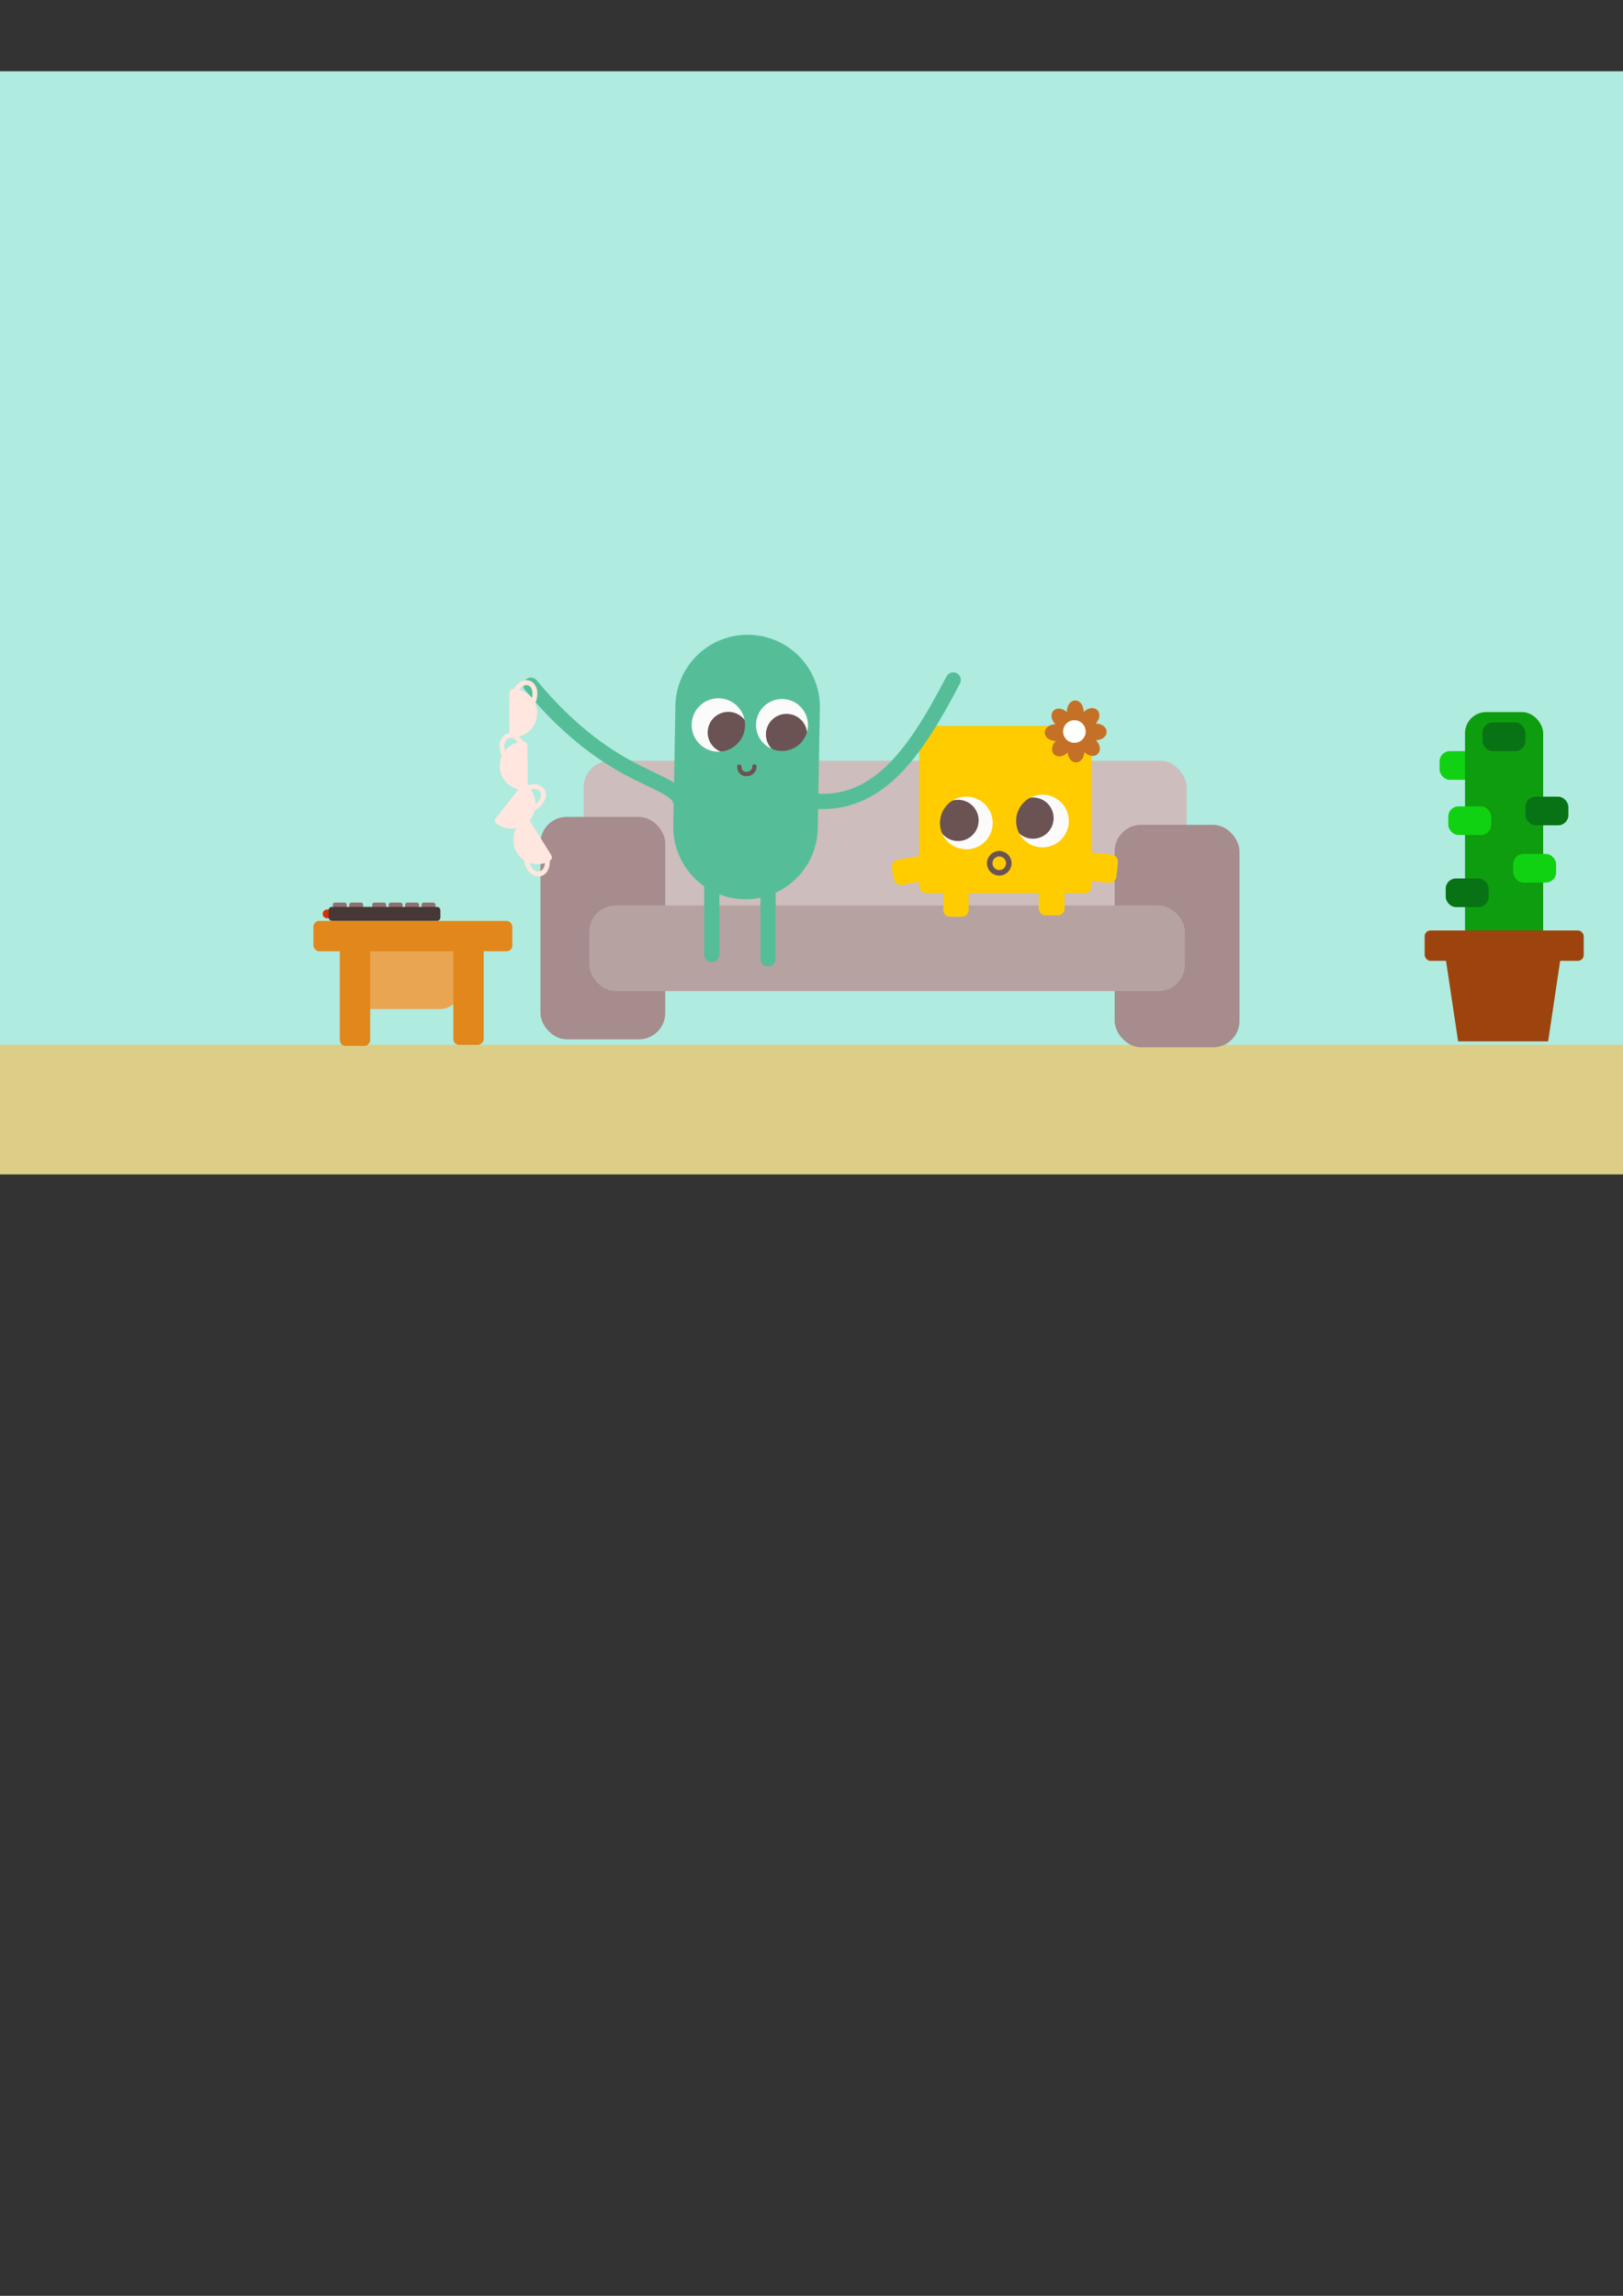 <?xml version="1.0" encoding="UTF-8" standalone="no"?>
<!-- Created with Inkscape (http://www.inkscape.org/) -->

<svg
   xmlns:dc="http://purl.org/dc/elements/1.1/"
   xmlns:cc="http://creativecommons.org/ns#"
   xmlns:rdf="http://www.w3.org/1999/02/22-rdf-syntax-ns#"
   xmlns:svg="http://www.w3.org/2000/svg"
   xmlns="http://www.w3.org/2000/svg"
   xmlns:xlink="http://www.w3.org/1999/xlink"
   xmlns:sodipodi="http://sodipodi.sourceforge.net/DTD/sodipodi-0.dtd"
   xmlns:inkscape="http://www.inkscape.org/namespaces/inkscape"
   width="210mm"
   height="297mm"
   viewBox="0 0 210 297"
   version="1.1"
   id="svg8"
   inkscape:version="0.92.3 (2405546, 2018-03-11)"
   sodipodi:docname="makin_tea.svg">
  <rect x="0" y="0" width="210" height="297" fill="#333333" stroke="none"/>
  <defs
     id="defs2">
    <linearGradient
       inkscape:collect="always"
       id="linearGradient15867">
      <stop
         style="stop-color:#ffffff;stop-opacity:1"
         offset="0"
         id="stop15863" />
      <stop
         style="stop-color:#ffffff;stop-opacity:0"
         offset="1"
         id="stop15865" />
    </linearGradient>
    <mask
       maskUnits="userSpaceOnUse"
       id="mask14205">
      <rect
         ry="6.563"
         y="83.655"
         x="41.245"
         height="72.697"
         width="159.827"
         id="rect14207"
         style="fill:#ffb2b2;fill-opacity:1;stroke:#e87676;stroke-width:1.423;stroke-linecap:round;stroke-linejoin:round;stroke-miterlimit:4;stroke-dasharray:none;stroke-opacity:1" />
    </mask>
    <mask
       maskUnits="userSpaceOnUse"
       id="mask15303">
      <rect
         ry="6.563"
         y="72.73"
         x="13.217"
         height="72.697"
         width="159.827"
         id="rect15305"
         style="fill:#ffb2b2;fill-opacity:1;stroke:#e87676;stroke-width:1.423;stroke-linecap:round;stroke-linejoin:round;stroke-miterlimit:4;stroke-dasharray:none;stroke-opacity:1" />
    </mask>
    <linearGradient
       inkscape:collect="always"
       xlink:href="#linearGradient15867"
       id="linearGradient15869"
       x1="-61.648"
       y1="8.869"
       x2="-30.427"
       y2="8.869"
       gradientUnits="userSpaceOnUse"
       gradientTransform="matrix(0.683,0,0,0.95,10.765,90.475)" />
  </defs>
  <sodipodi:namedview
     id="base"
     pagecolor="#ffffff"
     bordercolor="#666666"
     borderopacity="1.0"
     inkscape:pageopacity="0.0"
     inkscape:pageshadow="2"
     inkscape:zoom="1"
     inkscape:cx="528.94241"
     inkscape:cy="780.17632"
     inkscape:document-units="mm"
     inkscape:current-layer="layer1"
     showgrid="false"
     inkscape:window-width="1366"
     inkscape:window-height="715"
     inkscape:window-x="-8"
     inkscape:window-y="22"
     inkscape:window-maximized="1"
     showguides="false"
     inkscape:lockguides="true"
     inkscape:measure-start="0,0"
     inkscape:measure-end="0,0" />
  <g
     inkscape:label="Layer 1"
     inkscape:groupmode="layer"
     id="layer1">
    <rect
       style="opacity:1;fill:#afebdf;fill-opacity:1;stroke:none;stroke-width:3.223;stroke-linecap:round;stroke-linejoin:round;stroke-miterlimit:4;stroke-dasharray:none;stroke-opacity:1;paint-order:fill markers stroke"
       id="rect15321-8"
       width="287.047"
       height="141.653"
       x="-30.887"
       y="9.215"
       ry="6.563" />
    <rect
       style="opacity:1;fill:#ddce87;fill-opacity:1;stroke:none;stroke-width:1.109;stroke-linecap:round;stroke-linejoin:round;stroke-miterlimit:4;stroke-dasharray:none;stroke-opacity:1;paint-order:fill markers stroke"
       id="rect15321"
       width="287.047"
       height="16.77"
       x="-30.887"
       y="135.157"
       ry="0.777" />
    <g
       id="g16548">
      <rect
         ry="3.41"
         y="98.416"
         x="75.525"
         height="28.352"
         width="78.009"
         id="rect1198"
         style="fill:#cdbdbd;fill-opacity:1;stroke:none;stroke-width:0.926;stroke-linecap:round;stroke-linejoin:round;stroke-miterlimit:4;stroke-dasharray:none;stroke-opacity:1" />
      <rect
         ry="3.41"
         y="105.678"
         x="69.926"
         height="28.777"
         width="16.148"
         id="rect1198-0"
         style="fill:#a68c8c;fill-opacity:1;stroke:none;stroke-width:0.424;stroke-linecap:round;stroke-linejoin:round;stroke-miterlimit:4;stroke-dasharray:none;stroke-opacity:1" />
      <rect
         ry="3.41"
         y="106.709"
         x="144.227"
         height="28.777"
         width="16.148"
         id="rect1198-0-9"
         style="fill:#a68c8c;fill-opacity:1;stroke:none;stroke-width:0.424;stroke-linecap:round;stroke-linejoin:round;stroke-miterlimit:4;stroke-dasharray:none;stroke-opacity:1" />
      <rect
         ry="3.41"
         y="117.128"
         x="76.247"
         height="11.083"
         width="77.064"
         id="rect1198-7"
         style="fill:#b7a2a2;fill-opacity:1;stroke:none;stroke-width:0.575;stroke-linecap:round;stroke-linejoin:round;stroke-miterlimit:4;stroke-dasharray:none;stroke-opacity:1" />
    </g>
    <g
       id="g1291"
       transform="translate(-13.524,66.34)">
      <rect
         ry="0"
         y="33.472"
         x="133.234"
         height="10.691"
         width="20.246"
         id="rect1279"
         style="fill:#fcfbfb;fill-opacity:1;stroke:none;stroke-width:0.637;stroke-linecap:round;stroke-linejoin:round;stroke-miterlimit:4;stroke-dasharray:none;stroke-opacity:1" />
      <g
         transform="translate(4.689,5.742)"
         id="g1253">
        <circle
           style="fill:#6c5353;fill-opacity:1;stroke:none;stroke-width:3.042;stroke-linecap:round;stroke-linejoin:round;stroke-miterlimit:4;stroke-dasharray:none;stroke-opacity:1"
           id="path942-0-8-3"
           cx="142.495"
           cy="33.752"
           r="2.669" />
        <circle
           style="fill:#6c5353;fill-opacity:1;stroke:none;stroke-width:3.042;stroke-linecap:round;stroke-linejoin:round;stroke-miterlimit:4;stroke-dasharray:none;stroke-opacity:1"
           id="path942-0-8"
           cx="132.795"
           cy="34.052"
           r="2.669" />
        <path
           style="color:#000000;font-style:normal;font-variant:normal;font-weight:normal;font-stretch:normal;font-size:medium;line-height:normal;font-family:sans-serif;font-variant-ligatures:normal;font-variant-position:normal;font-variant-caps:normal;font-variant-numeric:normal;font-variant-alternates:normal;font-feature-settings:normal;text-indent:0;text-align:start;text-decoration:none;text-decoration-line:none;text-decoration-style:solid;text-decoration-color:#000000;letter-spacing:normal;word-spacing:normal;text-transform:none;writing-mode:lr-tb;direction:ltr;text-orientation:mixed;dominant-baseline:auto;baseline-shift:baseline;text-anchor:start;white-space:normal;shape-padding:0;clip-rule:nonzero;display:inline;overflow:visible;visibility:visible;opacity:1;isolation:auto;mix-blend-mode:normal;color-interpolation:sRGB;color-interpolation-filters:linearRGB;solid-color:#000000;solid-opacity:1;vector-effect:none;fill:#ffcc00;fill-opacity:1;fill-rule:nonzero;stroke:none;stroke-width:1.882;stroke-linecap:round;stroke-linejoin:round;stroke-miterlimit:4;stroke-dasharray:none;stroke-dashoffset:0;stroke-opacity:1;color-rendering:auto;image-rendering:auto;shape-rendering:auto;text-rendering:auto;enable-background:accumulate"
           d="m 128.708,21.817 c -0.52,-1.7e-4 -0.942,0.421 -0.942,0.941 v 19.778 c -1.6e-4,0.52 0.422,0.941 0.942,0.941 H 149.153 c 0.52,1.7e-4 0.942,-0.421 0.942,-0.941 V 22.758 c 1.7e-4,-0.52 -0.422,-0.941 -0.942,-0.941 z m 15.013,8.902 a 3.408,3.408 0 0 1 3.408,3.408 3.408,3.408 0 0 1 -3.408,3.408 3.408,3.408 0 0 1 -3.408,-3.408 3.408,3.408 0 0 1 3.408,-3.408 z m -9.852,0.256 a 3.408,3.408 0 0 1 3.408,3.408 3.408,3.408 0 0 1 -3.408,3.408 3.408,3.408 0 0 1 -3.408,-3.408 3.408,3.408 0 0 1 3.408,-3.408 z"
           id="rect1081"
           inkscape:connector-curvature="0" />
        <rect
           style="fill:#ffcc00;fill-opacity:1;stroke:#ffcc00;stroke-width:1.632;stroke-linecap:round;stroke-linejoin:round;stroke-miterlimit:4;stroke-dasharray:none;stroke-opacity:1"
           id="rect1083"
           width="1.643"
           height="5.66"
           x="131.711"
           y="40.03" />
        <rect
           style="fill:#ffcc00;fill-opacity:1;stroke:#ffcc00;stroke-width:1.802;stroke-linecap:round;stroke-linejoin:round;stroke-miterlimit:4;stroke-dasharray:none;stroke-opacity:1"
           id="rect1083-5"
           width="1.548"
           height="6.82"
           x="144.136"
           y="38.613" />
        <rect
           style="fill:#ffcc00;fill-opacity:1;stroke:#ffcc00;stroke-width:1.882;stroke-linecap:round;stroke-linejoin:round;stroke-miterlimit:4;stroke-dasharray:none;stroke-opacity:1"
           id="rect1083-5-0"
           width="1.79"
           height="7.402"
           x="22.672"
           y="-155.923"
           transform="rotate(96.214)" />
        <rect
           style="fill:#ffcc00;fill-opacity:1;stroke:#ffcc00;stroke-width:1.882;stroke-linecap:round;stroke-linejoin:round;stroke-miterlimit:4;stroke-dasharray:none;stroke-opacity:1"
           id="rect1083-5-0-4"
           width="1.425"
           height="8.07"
           x="61.824"
           y="-124.037"
           transform="rotate(79.691)"
           inkscape:transform-center-x="-0.047607015"
           inkscape:transform-center-y="0.17919528" />
        <circle
           style="fill:none;fill-opacity:1;stroke:#6c5353;stroke-width:0.713;stroke-linecap:round;stroke-linejoin:round;stroke-miterlimit:4;stroke-dasharray:none;stroke-opacity:1"
           id="path1196"
           cx="138.129"
           cy="39.596"
           r="1.237" />
      </g>
      <g
         id="g15741"
         transform="translate(8.057,0.238)">
        <path
           id="path15646"
           transform="matrix(0.265,0,0,0.265,34.691,2.452)"
           d="m 414.754,81.461 c -2.052,-0.008 -4.095,1.908 -4.1,5.684 -5.251,-4.612 -10.406,0.794 -5.641,5.91 -7.017,0.426 -6.85,7.927 0.16,8.168 -4.655,5.133 0.604,10.484 5.869,5.682 0.593,6.413 7.597,6.45 8.131,-0.193 5.138,4.688 10.512,-0.576 5.707,-5.848 6.898,-0.35 6.961,-7.83 -0.137,-8.166 4.641,-5.26 -0.78,-10.433 -5.904,-5.646 -0.082,-3.726 -2.076,-5.582 -4.086,-5.59 z m -0.199,12.717 1.199,0.096 1.525,1.785 0.135,1.699 -0.947,1.109 -2.74,0.217 -1.24,-1.059 0.176,-2.232 z"
           style="fill:#c47127;fill-opacity:1;stroke:none;stroke-width:4.538px;stroke-linecap:butt;stroke-linejoin:miter;stroke-opacity:1"
           inkscape:connector-curvature="0" />
        <circle
           r="1.463"
           cy="28.056"
           cx="144.483"
           id="path15644"
           style="opacity:1;fill:#ffffff;fill-opacity:1;stroke:none;stroke-width:2.406;stroke-linecap:round;stroke-linejoin:round;stroke-miterlimit:4;stroke-dasharray:none;stroke-opacity:1;paint-order:fill markers stroke" />
      </g>
    </g>
    <g
       id="g1277"
       transform="translate(32.727,14.495)">
      <rect
         ry="0"
         y="73.894"
         x="55.491"
         height="10.691"
         width="17.172"
         id="rect1279-9"
         style="fill:#fcfbfb;fill-opacity:1;stroke:none;stroke-width:0.586;stroke-linecap:round;stroke-linejoin:round;stroke-miterlimit:4;stroke-dasharray:none;stroke-opacity:1" />
      <circle
         r="2.669"
         cy="80.523"
         cx="69.043"
         id="path942-0"
         style="fill:#6c5353;fill-opacity:1;stroke:none;stroke-width:3.042;stroke-linecap:round;stroke-linejoin:round;stroke-miterlimit:4;stroke-dasharray:none;stroke-opacity:1" />
      <circle
         r="2.669"
         cy="80.263"
         cx="61.507"
         id="path942"
         style="fill:#6c5353;fill-opacity:1;stroke:none;stroke-width:3.042;stroke-linecap:round;stroke-linejoin:round;stroke-miterlimit:4;stroke-dasharray:none;stroke-opacity:1" />
      <path
         sodipodi:nodetypes="cc"
         inkscape:connector-curvature="0"
         id="path834"
         d="m 71.12,88.928 c 9.537,1.818 14.727,-6.334 19.491,-15.462"
         style="fill:none;fill-opacity:1;stroke:#55be98;stroke-width:1.965;stroke-linecap:round;stroke-linejoin:miter;stroke-miterlimit:4;stroke-dasharray:none;stroke-opacity:1" />
      <path
         sodipodi:nodetypes="cc"
         inkscape:connector-curvature="0"
         id="path834-0"
         d="m 35.961,74.147 c 10.89,13.113 19.002,11.72 19.502,15.448"
         style="fill:none;fill-opacity:1;stroke:#55be98;stroke-width:1.965;stroke-linecap:round;stroke-linejoin:miter;stroke-miterlimit:4;stroke-dasharray:none;stroke-opacity:1" />
      <path
         inkscape:connector-curvature="0"
         id="path896"
         d="M 59.371,108.992 V 92.154"
         style="fill:none;fill-opacity:1;stroke:#55be98;stroke-width:1.965;stroke-linecap:round;stroke-linejoin:miter;stroke-miterlimit:4;stroke-dasharray:none;stroke-opacity:1" />
      <path
         inkscape:connector-curvature="0"
         id="path896-0"
         d="M 66.647,109.559 V 92.721"
         style="fill:none;fill-opacity:1;stroke:#55be98;stroke-width:1.965;stroke-linecap:round;stroke-linejoin:miter;stroke-miterlimit:4;stroke-dasharray:none;stroke-opacity:1" />
      <g
         transform="translate(-10.143,-41.144)"
         id="g965">
        <path
           inkscape:connector-curvature="0"
           style="color:#000000;font-style:normal;font-variant:normal;font-weight:normal;font-stretch:normal;font-size:medium;line-height:normal;font-family:sans-serif;font-variant-ligatures:normal;font-variant-position:normal;font-variant-caps:normal;font-variant-numeric:normal;font-variant-alternates:normal;font-feature-settings:normal;text-indent:0;text-align:start;text-decoration:none;text-decoration-line:none;text-decoration-style:solid;text-decoration-color:#000000;letter-spacing:normal;word-spacing:normal;text-transform:none;writing-mode:lr-tb;direction:ltr;text-orientation:mixed;dominant-baseline:auto;baseline-shift:baseline;text-anchor:start;white-space:normal;shape-padding:0;clip-rule:nonzero;display:inline;overflow:visible;visibility:visible;opacity:1;isolation:auto;mix-blend-mode:normal;color-interpolation:sRGB;color-interpolation-filters:linearRGB;solid-color:#000000;solid-opacity:1;vector-effect:none;fill:#55be98;fill-opacity:1;fill-rule:nonzero;stroke:none;stroke-width:70.545;stroke-linecap:round;stroke-linejoin:miter;stroke-miterlimit:4;stroke-dasharray:none;stroke-dashoffset:0;stroke-opacity:1;color-rendering:auto;image-rendering:auto;shape-rendering:auto;text-rendering:auto;enable-background:accumulate"
           d="m 279.906,410.447 a 35.276,35.276 0 0 0 -35.359,35.152 l -1.012,57.58 a 35.276,35.276 0 1 0 70.535,1.24 l 1.012,-57.58 a 35.276,35.276 0 0 0 -35.176,-36.393 z m -14.371,31.002 a 13.036,13.036 0 0 1 13.037,13.035 13.036,13.036 0 0 1 -13.037,13.035 A 13.036,13.036 0 0 1 252.5,454.484 13.036,13.036 0 0 1 265.535,441.449 Z m 31.072,0.355 a 12.679,12.679 0 0 1 12.678,12.68 12.679,12.679 0 0 1 -12.678,12.678 12.679,12.679 0 0 1 -12.68,-12.678 12.679,12.679 0 0 1 12.68,-12.68 z"
           transform="scale(0.265)"
           id="path834-5" />
        <path
           style="fill:none;stroke:#6c5353;stroke-width:0.565;stroke-linecap:round;stroke-linejoin:miter;stroke-miterlimit:4;stroke-dasharray:none;stroke-opacity:1"
           d="m 73.068,125.824 c 0.058,1.454 2.015,1.109 1.961,-0.024"
           id="path961"
           inkscape:connector-curvature="0"
           sodipodi:nodetypes="cc" />
      </g>
      <g
         transform="translate(-10.143,-41.144)"
         id="g1012"
         style="fill:#ffe6df;fill-opacity:1">
        <g
           transform="matrix(0.002,-0.335,0.335,0.002,5.839,153.495)"
           id="g1016"
           style="fill:#ffe6df;fill-opacity:1">
          <path
             inkscape:connector-curvature="0"
             id="path834-5-6"
             d="m 96.051,111.26 c -0.768,-0.015 -1.392,0.362 -1.414,1.166 v 0 c -0.159,5.199 3.964,9.525 9.165,9.617 5.201,0.091 9.473,-4.087 9.497,-9.288 v 0 c -0.008,-0.423 -0.234,-1.457 -1.794,-1.505 z"
             style="color:#000000;font-style:normal;font-variant:normal;font-weight:normal;font-stretch:normal;font-size:medium;line-height:normal;font-family:sans-serif;font-variant-ligatures:normal;font-variant-position:normal;font-variant-caps:normal;font-variant-numeric:normal;font-variant-alternates:normal;font-feature-settings:normal;text-indent:0;text-align:start;text-decoration:none;text-decoration-line:none;text-decoration-style:solid;text-decoration-color:#000000;letter-spacing:normal;word-spacing:normal;text-transform:none;writing-mode:lr-tb;direction:ltr;text-orientation:mixed;dominant-baseline:auto;baseline-shift:baseline;text-anchor:start;white-space:normal;shape-padding:0;clip-rule:nonzero;display:inline;overflow:visible;visibility:visible;opacity:1;isolation:auto;mix-blend-mode:normal;color-interpolation:sRGB;color-interpolation-filters:linearRGB;solid-color:#000000;solid-opacity:1;vector-effect:none;fill:#ffe6df;fill-opacity:1;fill-rule:nonzero;stroke:none;stroke-width:18.665;stroke-linecap:round;stroke-linejoin:miter;stroke-miterlimit:4;stroke-dasharray:none;stroke-dashoffset:0;stroke-opacity:1;color-rendering:auto;image-rendering:auto;shape-rendering:auto;text-rendering:auto;enable-background:accumulate"
             sodipodi:nodetypes="cccscccc" />
          <path
             style="color:#000000;font-style:normal;font-variant:normal;font-weight:normal;font-stretch:normal;font-size:medium;line-height:normal;font-family:sans-serif;font-variant-ligatures:normal;font-variant-position:normal;font-variant-caps:normal;font-variant-numeric:normal;font-variant-alternates:normal;font-feature-settings:normal;text-indent:0;text-align:start;text-decoration:none;text-decoration-line:none;text-decoration-style:solid;text-decoration-color:#000000;letter-spacing:normal;word-spacing:normal;text-transform:none;writing-mode:lr-tb;direction:ltr;text-orientation:mixed;dominant-baseline:auto;baseline-shift:baseline;text-anchor:start;white-space:normal;shape-padding:0;clip-rule:nonzero;display:inline;overflow:visible;visibility:visible;opacity:1;isolation:auto;mix-blend-mode:normal;color-interpolation:sRGB;color-interpolation-filters:linearRGB;solid-color:#000000;solid-opacity:1;vector-effect:none;fill:#ffe6df;fill-opacity:1;fill-rule:nonzero;stroke:none;stroke-width:1.882;stroke-linecap:butt;stroke-linejoin:miter;stroke-miterlimit:4;stroke-dasharray:none;stroke-dashoffset:0;stroke-opacity:1;color-rendering:auto;image-rendering:auto;shape-rendering:auto;text-rendering:auto;enable-background:accumulate"
             d="m 112.055,112.338 -0.691,1.75 c 1.571,0.621 2.528,1.482 3.01,2.301 0.482,0.819 0.513,1.579 0.25,2.201 -0.263,0.623 -0.84,1.162 -1.871,1.42 -1.031,0.258 -2.52,0.197 -4.416,-0.512 l -0.66,1.762 c 2.163,0.808 4.029,0.951 5.531,0.576 1.502,-0.375 2.64,-1.305 3.15,-2.512 0.511,-1.207 0.375,-2.636 -0.363,-3.891 -0.739,-1.254 -2.059,-2.352 -3.939,-3.096 z"
             id="path1008"
             inkscape:connector-curvature="0" />
        </g>
        <g
           transform="matrix(-0.002,-0.335,-0.335,0.002,83.161,160.329)"
           id="g1016-4"
           style="fill:#ffe6df;fill-opacity:1">
          <path
             inkscape:connector-curvature="0"
             id="path834-5-6-5"
             d="m 96.051,111.26 c -0.768,-0.015 -1.392,0.362 -1.414,1.166 v 0 c -0.159,5.199 3.964,9.525 9.165,9.617 5.201,0.091 9.473,-4.087 9.497,-9.288 v 0 c -0.008,-0.423 -0.234,-1.457 -1.794,-1.505 z"
             style="color:#000000;font-style:normal;font-variant:normal;font-weight:normal;font-stretch:normal;font-size:medium;line-height:normal;font-family:sans-serif;font-variant-ligatures:normal;font-variant-position:normal;font-variant-caps:normal;font-variant-numeric:normal;font-variant-alternates:normal;font-feature-settings:normal;text-indent:0;text-align:start;text-decoration:none;text-decoration-line:none;text-decoration-style:solid;text-decoration-color:#000000;letter-spacing:normal;word-spacing:normal;text-transform:none;writing-mode:lr-tb;direction:ltr;text-orientation:mixed;dominant-baseline:auto;baseline-shift:baseline;text-anchor:start;white-space:normal;shape-padding:0;clip-rule:nonzero;display:inline;overflow:visible;visibility:visible;opacity:1;isolation:auto;mix-blend-mode:normal;color-interpolation:sRGB;color-interpolation-filters:linearRGB;solid-color:#000000;solid-opacity:1;vector-effect:none;fill:#ffe6df;fill-opacity:1;fill-rule:nonzero;stroke:none;stroke-width:18.665;stroke-linecap:round;stroke-linejoin:miter;stroke-miterlimit:4;stroke-dasharray:none;stroke-dashoffset:0;stroke-opacity:1;color-rendering:auto;image-rendering:auto;shape-rendering:auto;text-rendering:auto;enable-background:accumulate"
             sodipodi:nodetypes="cccscccc" />
          <path
             style="color:#000000;font-style:normal;font-variant:normal;font-weight:normal;font-stretch:normal;font-size:medium;line-height:normal;font-family:sans-serif;font-variant-ligatures:normal;font-variant-position:normal;font-variant-caps:normal;font-variant-numeric:normal;font-variant-alternates:normal;font-feature-settings:normal;text-indent:0;text-align:start;text-decoration:none;text-decoration-line:none;text-decoration-style:solid;text-decoration-color:#000000;letter-spacing:normal;word-spacing:normal;text-transform:none;writing-mode:lr-tb;direction:ltr;text-orientation:mixed;dominant-baseline:auto;baseline-shift:baseline;text-anchor:start;white-space:normal;shape-padding:0;clip-rule:nonzero;display:inline;overflow:visible;visibility:visible;opacity:1;isolation:auto;mix-blend-mode:normal;color-interpolation:sRGB;color-interpolation-filters:linearRGB;solid-color:#000000;solid-opacity:1;vector-effect:none;fill:#ffe6df;fill-opacity:1;fill-rule:nonzero;stroke:none;stroke-width:1.882;stroke-linecap:butt;stroke-linejoin:miter;stroke-miterlimit:4;stroke-dasharray:none;stroke-dashoffset:0;stroke-opacity:1;color-rendering:auto;image-rendering:auto;shape-rendering:auto;text-rendering:auto;enable-background:accumulate"
             d="m 112.055,112.338 -0.691,1.75 c 1.571,0.621 2.528,1.482 3.01,2.301 0.482,0.819 0.513,1.579 0.25,2.201 -0.263,0.623 -0.84,1.162 -1.871,1.42 -1.031,0.258 -2.52,0.197 -4.416,-0.512 l -0.66,1.762 c 2.163,0.808 4.029,0.951 5.531,0.576 1.502,-0.375 2.64,-1.305 3.15,-2.512 0.511,-1.207 0.375,-2.636 -0.363,-3.891 -0.739,-1.254 -2.059,-2.352 -3.939,-3.096 z"
             id="path1008-1"
             inkscape:connector-curvature="0" />
        </g>
        <g
           transform="matrix(0.207,-0.264,0.264,0.207,-7.693,134.835)"
           id="g1016-4-4"
           style="fill:#ffe6df;fill-opacity:1">
          <path
             inkscape:connector-curvature="0"
             id="path834-5-6-5-3"
             d="m 96.051,111.26 c -0.768,-0.015 -1.392,0.362 -1.414,1.166 v 0 c -0.159,5.199 3.964,9.525 9.165,9.617 5.201,0.091 9.473,-4.087 9.497,-9.288 v 0 c -0.008,-0.423 -0.234,-1.457 -1.794,-1.505 z"
             style="color:#000000;font-style:normal;font-variant:normal;font-weight:normal;font-stretch:normal;font-size:medium;line-height:normal;font-family:sans-serif;font-variant-ligatures:normal;font-variant-position:normal;font-variant-caps:normal;font-variant-numeric:normal;font-variant-alternates:normal;font-feature-settings:normal;text-indent:0;text-align:start;text-decoration:none;text-decoration-line:none;text-decoration-style:solid;text-decoration-color:#000000;letter-spacing:normal;word-spacing:normal;text-transform:none;writing-mode:lr-tb;direction:ltr;text-orientation:mixed;dominant-baseline:auto;baseline-shift:baseline;text-anchor:start;white-space:normal;shape-padding:0;clip-rule:nonzero;display:inline;overflow:visible;visibility:visible;opacity:1;isolation:auto;mix-blend-mode:normal;color-interpolation:sRGB;color-interpolation-filters:linearRGB;solid-color:#000000;solid-opacity:1;vector-effect:none;fill:#ffe6df;fill-opacity:1;fill-rule:nonzero;stroke:none;stroke-width:18.665;stroke-linecap:round;stroke-linejoin:miter;stroke-miterlimit:4;stroke-dasharray:none;stroke-dashoffset:0;stroke-opacity:1;color-rendering:auto;image-rendering:auto;shape-rendering:auto;text-rendering:auto;enable-background:accumulate"
             sodipodi:nodetypes="cccscccc" />
          <path
             style="color:#000000;font-style:normal;font-variant:normal;font-weight:normal;font-stretch:normal;font-size:medium;line-height:normal;font-family:sans-serif;font-variant-ligatures:normal;font-variant-position:normal;font-variant-caps:normal;font-variant-numeric:normal;font-variant-alternates:normal;font-feature-settings:normal;text-indent:0;text-align:start;text-decoration:none;text-decoration-line:none;text-decoration-style:solid;text-decoration-color:#000000;letter-spacing:normal;word-spacing:normal;text-transform:none;writing-mode:lr-tb;direction:ltr;text-orientation:mixed;dominant-baseline:auto;baseline-shift:baseline;text-anchor:start;white-space:normal;shape-padding:0;clip-rule:nonzero;display:inline;overflow:visible;visibility:visible;opacity:1;isolation:auto;mix-blend-mode:normal;color-interpolation:sRGB;color-interpolation-filters:linearRGB;solid-color:#000000;solid-opacity:1;vector-effect:none;fill:#ffe6df;fill-opacity:1;fill-rule:nonzero;stroke:none;stroke-width:1.882;stroke-linecap:butt;stroke-linejoin:miter;stroke-miterlimit:4;stroke-dasharray:none;stroke-dashoffset:0;stroke-opacity:1;color-rendering:auto;image-rendering:auto;shape-rendering:auto;text-rendering:auto;enable-background:accumulate"
             d="m 112.055,112.338 -0.691,1.75 c 1.571,0.621 2.528,1.482 3.01,2.301 0.482,0.819 0.513,1.579 0.25,2.201 -0.263,0.623 -0.84,1.162 -1.871,1.42 -1.031,0.258 -2.52,0.197 -4.416,-0.512 l -0.66,1.762 c 2.163,0.808 4.029,0.951 5.531,0.576 1.502,-0.375 2.64,-1.305 3.15,-2.512 0.511,-1.207 0.375,-2.636 -0.363,-3.891 -0.739,-1.254 -2.059,-2.352 -3.939,-3.096 z"
             id="path1008-1-3"
             inkscape:connector-curvature="0" />
        </g>
        <g
           transform="matrix(0.178,0.284,-0.284,0.178,60.451,85.734)"
           id="g1016-4-4-0"
           style="fill:#ffe6df;fill-opacity:1">
          <path
             inkscape:connector-curvature="0"
             id="path834-5-6-5-3-2"
             d="m 96.051,111.26 c -0.768,-0.015 -1.392,0.362 -1.414,1.166 v 0 c -0.159,5.199 3.964,9.525 9.165,9.617 5.201,0.091 9.473,-4.087 9.497,-9.288 v 0 c -0.008,-0.423 -0.234,-1.457 -1.794,-1.505 z"
             style="color:#000000;font-style:normal;font-variant:normal;font-weight:normal;font-stretch:normal;font-size:medium;line-height:normal;font-family:sans-serif;font-variant-ligatures:normal;font-variant-position:normal;font-variant-caps:normal;font-variant-numeric:normal;font-variant-alternates:normal;font-feature-settings:normal;text-indent:0;text-align:start;text-decoration:none;text-decoration-line:none;text-decoration-style:solid;text-decoration-color:#000000;letter-spacing:normal;word-spacing:normal;text-transform:none;writing-mode:lr-tb;direction:ltr;text-orientation:mixed;dominant-baseline:auto;baseline-shift:baseline;text-anchor:start;white-space:normal;shape-padding:0;clip-rule:nonzero;display:inline;overflow:visible;visibility:visible;opacity:1;isolation:auto;mix-blend-mode:normal;color-interpolation:sRGB;color-interpolation-filters:linearRGB;solid-color:#000000;solid-opacity:1;vector-effect:none;fill:#ffe6df;fill-opacity:1;fill-rule:nonzero;stroke:none;stroke-width:18.665;stroke-linecap:round;stroke-linejoin:miter;stroke-miterlimit:4;stroke-dasharray:none;stroke-dashoffset:0;stroke-opacity:1;color-rendering:auto;image-rendering:auto;shape-rendering:auto;text-rendering:auto;enable-background:accumulate"
             sodipodi:nodetypes="cccscccc" />
          <path
             style="color:#000000;font-style:normal;font-variant:normal;font-weight:normal;font-stretch:normal;font-size:medium;line-height:normal;font-family:sans-serif;font-variant-ligatures:normal;font-variant-position:normal;font-variant-caps:normal;font-variant-numeric:normal;font-variant-alternates:normal;font-feature-settings:normal;text-indent:0;text-align:start;text-decoration:none;text-decoration-line:none;text-decoration-style:solid;text-decoration-color:#000000;letter-spacing:normal;word-spacing:normal;text-transform:none;writing-mode:lr-tb;direction:ltr;text-orientation:mixed;dominant-baseline:auto;baseline-shift:baseline;text-anchor:start;white-space:normal;shape-padding:0;clip-rule:nonzero;display:inline;overflow:visible;visibility:visible;opacity:1;isolation:auto;mix-blend-mode:normal;color-interpolation:sRGB;color-interpolation-filters:linearRGB;solid-color:#000000;solid-opacity:1;vector-effect:none;fill:#ffe6df;fill-opacity:1;fill-rule:nonzero;stroke:none;stroke-width:1.882;stroke-linecap:butt;stroke-linejoin:miter;stroke-miterlimit:4;stroke-dasharray:none;stroke-dashoffset:0;stroke-opacity:1;color-rendering:auto;image-rendering:auto;shape-rendering:auto;text-rendering:auto;enable-background:accumulate"
             d="m 112.055,112.338 -0.691,1.75 c 1.571,0.621 2.528,1.482 3.01,2.301 0.482,0.819 0.513,1.579 0.25,2.201 -0.263,0.623 -0.84,1.162 -1.871,1.42 -1.031,0.258 -2.52,0.197 -4.416,-0.512 l -0.66,1.762 c 2.163,0.808 4.029,0.951 5.531,0.576 1.502,-0.375 2.64,-1.305 3.15,-2.512 0.511,-1.207 0.375,-2.636 -0.363,-3.891 -0.739,-1.254 -2.059,-2.352 -3.939,-3.096 z"
             id="path1008-1-3-8"
             inkscape:connector-curvature="0" />
        </g>
      </g>
    </g>
    <g
       id="g15636"
       transform="translate(21.167,78.846)">
      <rect
         ry="1.323"
         y="18.328"
         x="165.1"
         height="3.704"
         width="5.556"
         id="rect15422-8-9"
         style="opacity:1;fill:#11d212;fill-opacity:1;stroke:none;stroke-width:3.223;stroke-linecap:round;stroke-linejoin:round;stroke-miterlimit:4;stroke-dasharray:none;stroke-opacity:1;paint-order:fill markers stroke" />
      <rect
         ry="2.735"
         y="13.272"
         x="168.393"
         height="30.956"
         width="10.111"
         id="rect15420"
         style="opacity:1;fill:#0e9d0f;fill-opacity:1;stroke:none;stroke-width:3.79;stroke-linecap:round;stroke-linejoin:round;stroke-miterlimit:4;stroke-dasharray:none;stroke-opacity:1;paint-order:fill markers stroke" />
      <g
         transform="translate(1.058,12.435)"
         id="g15416">
        <rect
           style="opacity:1;fill:#9d440e;fill-opacity:1;stroke:none;stroke-width:2.533;stroke-linecap:round;stroke-linejoin:round;stroke-miterlimit:4;stroke-dasharray:none;stroke-opacity:1;paint-order:fill markers stroke"
           id="rect15405"
           width="20.58"
           height="3.929"
           x="162.112"
           y="29.089"
           ry="0.751" />
        <path
           style="opacity:1;fill:#9d440e;fill-opacity:1;stroke:none;stroke-width:3.82;stroke-linecap:round;stroke-linejoin:round;stroke-miterlimit:4;stroke-dasharray:none;stroke-opacity:1;paint-order:fill markers stroke"
           d="m 164.557,30.866 h 15.411 l -1.881,12.573 h -11.648 z"
           id="rect15411"
           inkscape:connector-curvature="0"
           sodipodi:nodetypes="ccccc" />
      </g>
      <rect
         ry="1.323"
         y="24.215"
         x="176.212"
         height="3.704"
         width="5.556"
         id="rect15422"
         style="opacity:1;fill:#087315;fill-opacity:1;stroke:none;stroke-width:3.223;stroke-linecap:round;stroke-linejoin:round;stroke-miterlimit:4;stroke-dasharray:none;stroke-opacity:1;paint-order:fill markers stroke" />
      <rect
         ry="1.323"
         y="31.623"
         x="174.625"
         height="3.704"
         width="5.556"
         id="rect15422-8"
         style="opacity:1;fill:#11d212;fill-opacity:1;stroke:none;stroke-width:3.223;stroke-linecap:round;stroke-linejoin:round;stroke-miterlimit:4;stroke-dasharray:none;stroke-opacity:1;paint-order:fill markers stroke" />
      <rect
         ry="1.323"
         y="34.798"
         x="165.894"
         height="3.704"
         width="5.556"
         id="rect15422-9"
         style="opacity:1;fill:#087315;fill-opacity:1;stroke:none;stroke-width:3.223;stroke-linecap:round;stroke-linejoin:round;stroke-miterlimit:4;stroke-dasharray:none;stroke-opacity:1;paint-order:fill markers stroke" />
      <rect
         ry="1.323"
         y="14.623"
         x="170.656"
         height="3.704"
         width="5.556"
         id="rect15422-82"
         style="opacity:1;fill:#087315;fill-opacity:1;stroke:none;stroke-width:3.223;stroke-linecap:round;stroke-linejoin:round;stroke-miterlimit:4;stroke-dasharray:none;stroke-opacity:1;paint-order:fill markers stroke" />
      <rect
         ry="1.323"
         y="25.471"
         x="166.224"
         height="3.704"
         width="5.556"
         id="rect15422-8-6"
         style="opacity:1;fill:#11d212;fill-opacity:1;stroke:none;stroke-width:3.223;stroke-linecap:round;stroke-linejoin:round;stroke-miterlimit:4;stroke-dasharray:none;stroke-opacity:1;paint-order:fill markers stroke" />
    </g>
    <g
       id="g15642"
       transform="translate(21.167,78.846)">
      <rect
         transform="rotate(90)"
         style="opacity:1;fill:#eaa553;fill-opacity:1;stroke:none;stroke-width:3.282;stroke-linecap:round;stroke-linejoin:round;stroke-miterlimit:4;stroke-dasharray:none;stroke-opacity:1;paint-order:fill markers stroke"
         id="rect15405-5-2-9-7"
         width="9.533"
         height="14.241"
         x="42.103"
         y="-217.295"
         ry="2.723" />
      <rect
         style="opacity:1;fill:#e2871b;fill-opacity:1;stroke:none;stroke-width:2.833;stroke-linecap:round;stroke-linejoin:round;stroke-miterlimit:4;stroke-dasharray:none;stroke-opacity:1;paint-order:fill markers stroke"
         id="rect15405-5"
         width="25.739"
         height="3.929"
         x="198.082"
         y="40.229"
         ry="0.751" />
      <rect
         transform="rotate(90)"
         style="opacity:1;fill:#e2871b;fill-opacity:1;stroke:none;stroke-width:2.096;stroke-linecap:round;stroke-linejoin:round;stroke-miterlimit:4;stroke-dasharray:none;stroke-opacity:1;paint-order:fill markers stroke"
         id="rect15405-5-2"
         width="14.097"
         height="3.929"
         x="42.301"
         y="-205.429"
         ry="0.751" />
      <rect
         transform="rotate(90)"
         style="opacity:1;fill:#e2871b;fill-opacity:1;stroke:none;stroke-width:2.096;stroke-linecap:round;stroke-linejoin:round;stroke-miterlimit:4;stroke-dasharray:none;stroke-opacity:1;paint-order:fill markers stroke"
         id="rect15405-5-2-9"
         width="14.097"
         height="3.929"
         x="42.169"
         y="-220.113"
         ry="0.751" />
    </g>
    <g
       id="g15612"
       transform="translate(20.108,78.846)">
      <path
         sodipodi:nodetypes="cc"
         style="fill:#483737;stroke:#715656;stroke-width:1.5;stroke-linecap:round;stroke-linejoin:miter;stroke-miterlimit:4;stroke-dasharray:none;stroke-opacity:1"
         d="m 210.123,37.511 1e-5,-0.695"
         id="path15593"
         inkscape:connector-curvature="0" />
      <path
         inkscape:connector-curvature="0"
         id="path15595"
         d="m 218.546,38.304 v -4.366 h -5.854"
         style="fill:none;stroke:#8b8b8b;stroke-width:1.5;stroke-linecap:round;stroke-linejoin:round;stroke-miterlimit:4;stroke-dasharray:none;stroke-opacity:1"
         sodipodi:nodetypes="ccc" />
      <rect
         ry="0.496"
         y="37.708"
         x="202.076"
         height="2.646"
         width="19.513"
         id="rect15565"
         style="opacity:1;fill:#bf2525;fill-opacity:1;stroke:none;stroke-width:3.223;stroke-linecap:round;stroke-linejoin:round;stroke-miterlimit:4;stroke-dasharray:none;stroke-opacity:1;paint-order:fill markers stroke" />
      <path
         inkscape:connector-curvature="0"
         id="path15582"
         d="m 203.668,36.386 h 12.851"
         style="fill:#483737;stroke:#483737;stroke-width:1.5;stroke-linecap:round;stroke-linejoin:miter;stroke-miterlimit:4;stroke-dasharray:none;stroke-opacity:1" />
      <g
         style="stroke-width:1.5;stroke-miterlimit:4;stroke-dasharray:none"
         transform="translate(1.554,2.051)"
         id="g15603">
        <path
           style="fill:none;stroke:#2a2a2a;stroke-width:1.5;stroke-linecap:round;stroke-linejoin:miter;stroke-miterlimit:4;stroke-dasharray:none;stroke-opacity:1"
           d="m 211.137,31.888 h -1.885"
           id="path15597"
           inkscape:connector-curvature="0" />
        <path
           style="fill:none;stroke:#2a2a2a;stroke-width:1.5;stroke-linecap:round;stroke-linejoin:miter;stroke-miterlimit:4;stroke-dasharray:none;stroke-opacity:1"
           d="m 210.174,32.04 v 0.786"
           id="path15599"
           inkscape:connector-curvature="0" />
      </g>
    </g>
    <g
       id="g15642-2"
       transform="translate(-157.529,78.903)">
      <rect
         transform="rotate(90)"
         style="opacity:1;fill:#eaa553;fill-opacity:1;stroke:none;stroke-width:3.282;stroke-linecap:round;stroke-linejoin:round;stroke-miterlimit:4;stroke-dasharray:none;stroke-opacity:1;paint-order:fill markers stroke"
         id="rect15405-5-2-9-7-3"
         width="9.533"
         height="14.241"
         x="42.103"
         y="-217.295"
         ry="2.723" />
      <rect
         style="opacity:1;fill:#e2871b;fill-opacity:1;stroke:none;stroke-width:2.833;stroke-linecap:round;stroke-linejoin:round;stroke-miterlimit:4;stroke-dasharray:none;stroke-opacity:1;paint-order:fill markers stroke"
         id="rect15405-5-8"
         width="25.739"
         height="3.929"
         x="198.082"
         y="40.229"
         ry="0.751" />
      <rect
         transform="rotate(90)"
         style="opacity:1;fill:#e2871b;fill-opacity:1;stroke:none;stroke-width:2.096;stroke-linecap:round;stroke-linejoin:round;stroke-miterlimit:4;stroke-dasharray:none;stroke-opacity:1;paint-order:fill markers stroke"
         id="rect15405-5-2-2"
         width="14.097"
         height="3.929"
         x="42.301"
         y="-205.429"
         ry="0.751" />
      <rect
         transform="rotate(90)"
         style="opacity:1;fill:#e2871b;fill-opacity:1;stroke:none;stroke-width:2.096;stroke-linecap:round;stroke-linejoin:round;stroke-miterlimit:4;stroke-dasharray:none;stroke-opacity:1;paint-order:fill markers stroke"
         id="rect15405-5-2-9-3"
         width="14.097"
         height="3.929"
         x="42.169"
         y="-220.113"
         ry="0.751" />
    </g>
    <g
       id="g15859"
       transform="matrix(1.459,0,0,1.459,10.628,47.585)">
      <g
         id="g15821"
         transform="translate(0,-0.117)">
        <rect
           style="opacity:1;fill:#916f6f;fill-opacity:1;stroke:none;stroke-width:0.342;stroke-linecap:round;stroke-linejoin:round;stroke-miterlimit:4;stroke-dasharray:none;stroke-opacity:1;paint-order:fill markers stroke"
           id="rect15778-5"
           width="1.237"
           height="0.495"
           x="22.233"
           y="47.532"
           ry="0.189" />
        <rect
           style="opacity:1;fill:#916f6f;fill-opacity:1;stroke:none;stroke-width:0.342;stroke-linecap:round;stroke-linejoin:round;stroke-miterlimit:4;stroke-dasharray:none;stroke-opacity:1;paint-order:fill markers stroke"
           id="rect15778-5-2"
           width="1.237"
           height="0.495"
           x="23.691"
           y="47.532"
           ry="0.189" />
        <rect
           style="opacity:1;fill:#916f6f;fill-opacity:1;stroke:none;stroke-width:0.342;stroke-linecap:round;stroke-linejoin:round;stroke-miterlimit:4;stroke-dasharray:none;stroke-opacity:1;paint-order:fill markers stroke"
           id="rect15778-5-4"
           width="1.237"
           height="0.495"
           x="25.725"
           y="47.532"
           ry="0.189" />
        <rect
           style="opacity:1;fill:#916f6f;fill-opacity:1;stroke:none;stroke-width:0.342;stroke-linecap:round;stroke-linejoin:round;stroke-miterlimit:4;stroke-dasharray:none;stroke-opacity:1;paint-order:fill markers stroke"
           id="rect15778-5-4-0"
           width="1.237"
           height="0.495"
           x="27.184"
           y="47.532"
           ry="0.189" />
        <rect
           style="opacity:1;fill:#916f6f;fill-opacity:1;stroke:none;stroke-width:0.342;stroke-linecap:round;stroke-linejoin:round;stroke-miterlimit:4;stroke-dasharray:none;stroke-opacity:1;paint-order:fill markers stroke"
           id="rect15778-5-4-9"
           width="1.237"
           height="0.495"
           x="28.642"
           y="47.532"
           ry="0.189" />
        <rect
           style="opacity:1;fill:#916f6f;fill-opacity:1;stroke:none;stroke-width:0.342;stroke-linecap:round;stroke-linejoin:round;stroke-miterlimit:4;stroke-dasharray:none;stroke-opacity:1;paint-order:fill markers stroke"
           id="rect15778-5-4-1"
           width="1.237"
           height="0.495"
           x="30.101"
           y="47.532"
           ry="0.189" />
      </g>
      <circle
         r="0.395"
         cy="48.416"
         cx="21.73"
         id="path15780"
         style="opacity:1;fill:#db3000;fill-opacity:1;stroke:none;stroke-width:1.791;stroke-linecap:round;stroke-linejoin:round;stroke-miterlimit:4;stroke-dasharray:none;stroke-opacity:1;paint-order:fill markers stroke" />
      <rect
         ry="0.297"
         y="47.795"
         x="21.854"
         height="1.236"
         width="9.918"
         id="rect15778"
         style="opacity:1;fill:#483737;fill-opacity:1;stroke:none;stroke-width:1.532;stroke-linecap:round;stroke-linejoin:round;stroke-miterlimit:4;stroke-dasharray:none;stroke-opacity:1;paint-order:fill markers stroke" />
    </g>
    <rect
       style="opacity:1;fill:url(#linearGradient15869);fill-opacity:1;stroke:none;stroke-width:1.208;stroke-linecap:round;stroke-linejoin:round;stroke-miterlimit:4;stroke-dasharray:none;stroke-opacity:1;paint-order:fill markers stroke"
       id="rect15861"
       width="20.954"
       height="64.673"
       x="-30.887"
       y="70.484"
       ry="0.282" />
  </g>
</svg>
